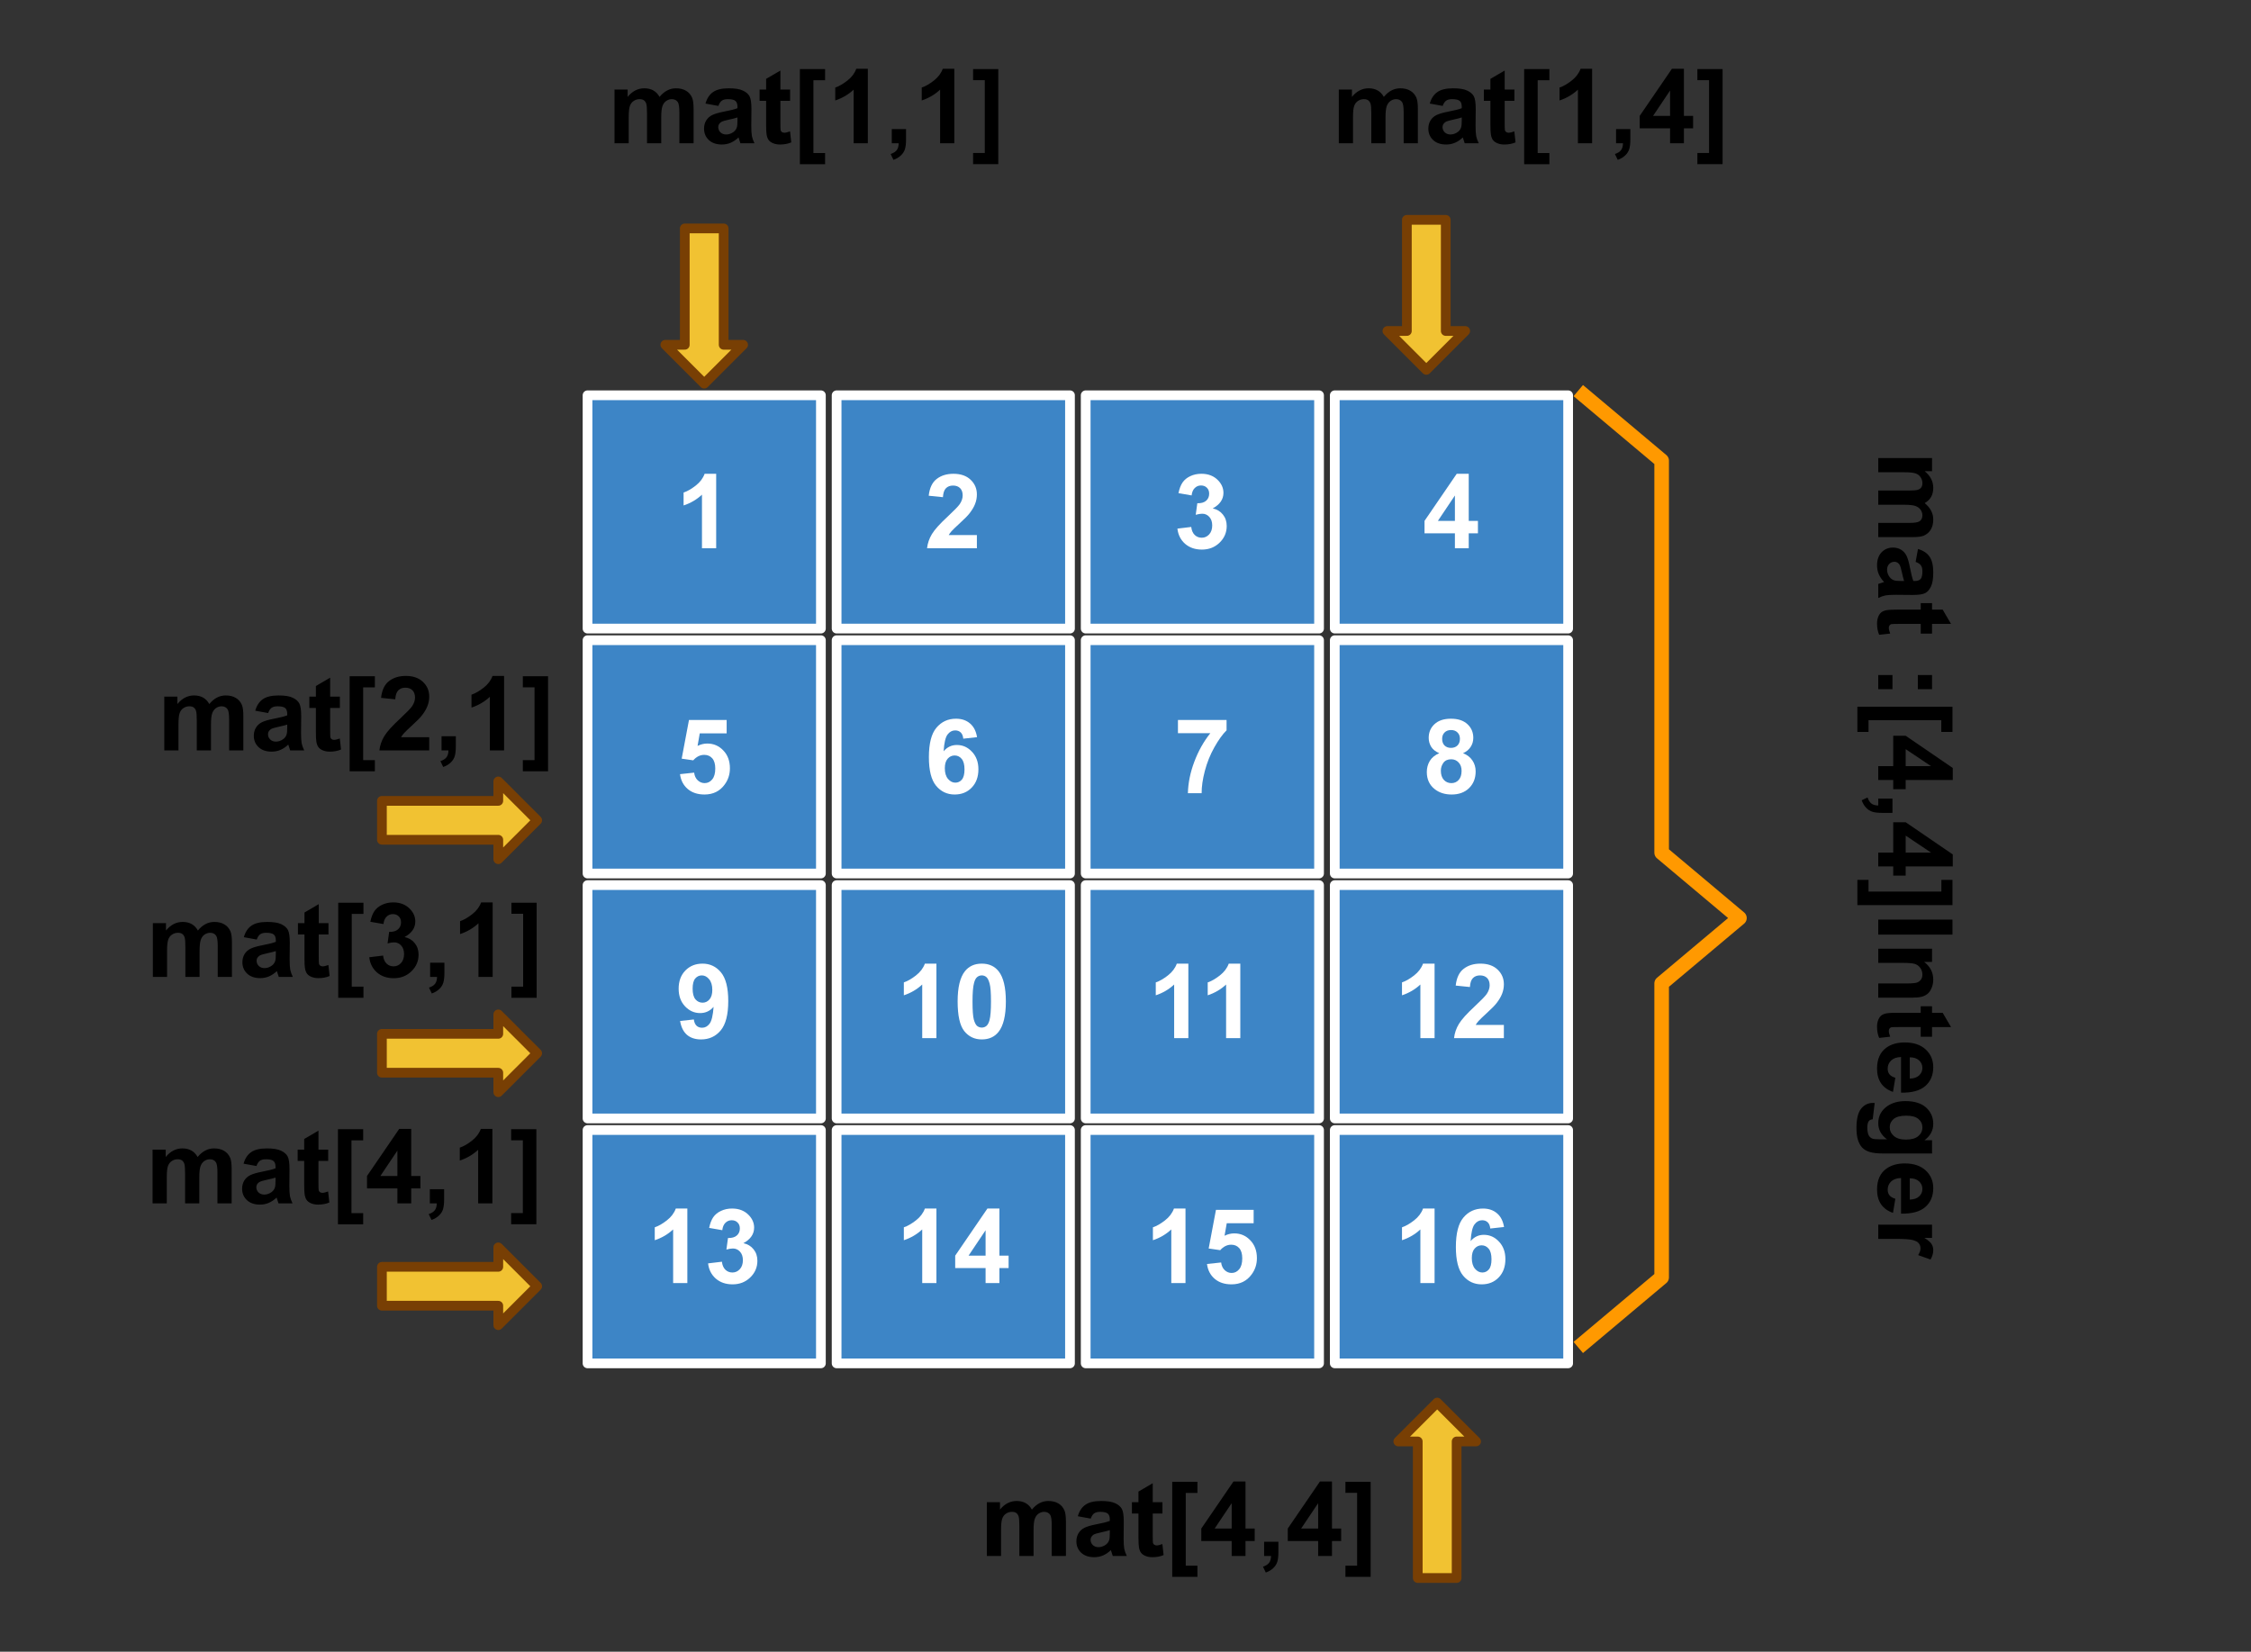 <svg version="1.1" viewBox="0.0 0.0 463.016 339.793" fill="none" stroke="none" stroke-linecap="square" stroke-miterlimit="10" xmlns:xlink="http://www.w3.org/1999/xlink" xmlns="http://www.w3.org/2000/svg"><rect x="0.0" y="0.0" width="463.016" height="339.793" fill="#333333" stroke="none"/><clipPath id="p.0"><path d="m0 0l463.016 0l0 339.793l-463.016 0l0 -339.793z" clip-rule="nonzero"/></clipPath><g clip-path="url(#p.0)"><path fill="#000000" fill-opacity="0.0" d="m0 0l463.016 0l0 339.793l-463.016 0z" fill-rule="evenodd"/><path fill="#3d85c6" d="m120.853 81.316l48 0l0 48l-48 0z" fill-rule="evenodd"/><path stroke="#ffffff" stroke-width="2.0" stroke-linejoin="round" stroke-linecap="butt" d="m120.853 81.316l48 0l0 48l-48 0z" fill-rule="evenodd"/><path fill="#ffffff" d="m147.313 112.796l-2.922 0l0 -11.031q-1.609 1.5 -3.781 2.219l0 -2.656q1.141 -0.375 2.484 -1.422q1.344 -1.047 1.844 -2.438l2.375 0l0 15.328z" fill-rule="nonzero"/><path fill="#3d85c6" d="m172.088 81.316l48.0 0l0 48l-48.0 0z" fill-rule="evenodd"/><path stroke="#ffffff" stroke-width="2.0" stroke-linejoin="round" stroke-linecap="butt" d="m172.088 81.316l48.0 0l0 48l-48.0 0z" fill-rule="evenodd"/><path fill="#ffffff" d="m200.938 110.078l0 2.719l-10.25 0q0.172 -1.547 1.0 -2.922q0.828 -1.375 3.297 -3.656q1.969 -1.844 2.422 -2.5q0.609 -0.906 0.609 -1.797q0 -0.969 -0.531 -1.5q-0.531 -0.531 -1.453 -0.531q-0.922 0 -1.469 0.562q-0.531 0.547 -0.609 1.828l-2.922 -0.297q0.266 -2.406 1.641 -3.453q1.375 -1.062 3.438 -1.062q2.25 0 3.531 1.219q1.297 1.219 1.297 3.031q0 1.031 -0.375 1.969q-0.359 0.922 -1.156 1.938q-0.531 0.688 -1.922 1.953q-1.375 1.266 -1.75 1.688q-0.375 0.422 -0.594 0.812l5.797 0z" fill-rule="nonzero"/><path fill="#3d85c6" d="m274.555 81.316l48.0 0l0 48l-48.0 0z" fill-rule="evenodd"/><path stroke="#ffffff" stroke-width="2.0" stroke-linejoin="round" stroke-linecap="butt" d="m274.555 81.316l48.0 0l0 48l-48.0 0z" fill-rule="evenodd"/><path fill="#ffffff" d="m299.265 112.796l0 -3.078l-6.25 0l0 -2.562l6.625 -9.688l2.469 0l0 9.688l1.891 0l0 2.562l-1.891 0l0 3.078l-2.844 0zm0 -5.641l0 -5.219l-3.5 5.219l3.5 0z" fill-rule="nonzero"/><path fill="#3d85c6" d="m223.32 81.316l48 0l0 48l-48 0z" fill-rule="evenodd"/><path stroke="#ffffff" stroke-width="2.0" stroke-linejoin="round" stroke-linecap="butt" d="m223.32 81.316l48 0l0 48l-48 0z" fill-rule="evenodd"/><path fill="#ffffff" d="m242.186 108.749l2.844 -0.344q0.125 1.078 0.719 1.656q0.594 0.562 1.438 0.562q0.906 0 1.531 -0.688q0.625 -0.688 0.625 -1.844q0 -1.109 -0.594 -1.75q-0.594 -0.656 -1.453 -0.656q-0.562 0 -1.344 0.219l0.328 -2.375q1.188 0.031 1.812 -0.516q0.625 -0.547 0.625 -1.453q0 -0.766 -0.469 -1.219q-0.453 -0.469 -1.219 -0.469q-0.75 0 -1.281 0.531q-0.531 0.516 -0.641 1.516l-2.703 -0.469q0.281 -1.375 0.844 -2.203q0.578 -0.828 1.594 -1.297q1.016 -0.484 2.281 -0.484q2.156 0 3.453 1.375q1.078 1.125 1.078 2.547q0 2.0 -2.203 3.203q1.312 0.281 2.094 1.266q0.781 0.969 0.781 2.359q0 2.0 -1.469 3.422q-1.453 1.422 -3.641 1.422q-2.078 0 -3.453 -1.188q-1.359 -1.203 -1.578 -3.125z" fill-rule="nonzero"/><path fill="#f1c232" d="m136.854 70.931l4.0 0l0 -23.937l8.0 0l0 23.937l4.0 0l-8.0 8.0z" fill-rule="evenodd"/><path stroke="#783f04" stroke-width="2.0" stroke-linejoin="round" stroke-linecap="butt" d="m136.854 70.931l4.0 0l0 -23.937l8.0 0l0 23.937l4.0 0l-8.0 8.0z" fill-rule="evenodd"/><path fill="#f1c232" d="m301.382 68.092l-8.0 8.0l-8.0 -8.0l4.0 0l0 -22.866l8.0 0l0 22.866z" fill-rule="evenodd"/><path stroke="#783f04" stroke-width="2.0" stroke-linejoin="round" stroke-linecap="butt" d="m301.382 68.092l-8.0 8.0l-8.0 -8.0l4.0 0l0 -22.866l8.0 0l0 22.866z" fill-rule="evenodd"/><path fill="#000000" fill-opacity="0.0" d="m116.087 -0.001l160.0 0l0 40.0l-160.0 0z" fill-rule="evenodd"/><path fill="#000000" d="m126.399 18.416l2.703 0l0 1.516q1.438 -1.766 3.438 -1.766q1.062 0 1.844 0.438q0.781 0.438 1.281 1.328q0.734 -0.891 1.578 -1.328q0.844 -0.438 1.797 -0.438q1.219 0 2.062 0.5q0.844 0.484 1.266 1.453q0.297 0.703 0.297 2.281l0 7.078l-2.922 0l0 -6.328q0 -1.641 -0.312 -2.125q-0.406 -0.625 -1.25 -0.625q-0.609 0 -1.156 0.375q-0.531 0.375 -0.781 1.109q-0.234 0.719 -0.234 2.281l0 5.312l-2.922 0l0 -6.062q0 -1.609 -0.156 -2.078q-0.156 -0.469 -0.484 -0.703q-0.328 -0.234 -0.891 -0.234q-0.672 0 -1.219 0.375q-0.547 0.359 -0.781 1.047q-0.234 0.688 -0.234 2.281l0 5.375l-2.922 0l0 -11.062zm21.37 3.375l-2.656 -0.484q0.453 -1.594 1.547 -2.359q1.094 -0.781 3.25 -0.781q1.953 0 2.906 0.469q0.969 0.453 1.359 1.172q0.391 0.719 0.391 2.625l-0.031 3.406q0 1.469 0.125 2.156q0.141 0.688 0.531 1.484l-2.891 0q-0.109 -0.297 -0.281 -0.859q-0.078 -0.266 -0.109 -0.344q-0.75 0.719 -1.609 1.094q-0.844 0.359 -1.812 0.359q-1.703 0 -2.688 -0.922q-0.984 -0.938 -0.984 -2.344q0 -0.938 0.438 -1.672q0.453 -0.734 1.25 -1.125q0.812 -0.391 2.344 -0.688q2.047 -0.391 2.844 -0.719l0 -0.297q0 -0.844 -0.422 -1.203q-0.422 -0.359 -1.578 -0.359q-0.781 0 -1.219 0.312q-0.438 0.312 -0.703 1.078zm3.922 2.375q-0.562 0.188 -1.781 0.453q-1.219 0.25 -1.594 0.5q-0.578 0.406 -0.578 1.031q0 0.625 0.453 1.078q0.469 0.438 1.172 0.438q0.797 0 1.516 -0.516q0.531 -0.406 0.688 -0.969q0.125 -0.375 0.125 -1.438l0 -0.578zm10.83 -5.75l0 2.328l-2.0 0l0 4.469q0 1.344 0.047 1.578q0.062 0.219 0.266 0.375q0.203 0.141 0.5 0.141q0.406 0 1.172 -0.281l0.25 2.266q-1.016 0.438 -2.312 0.438q-0.797 0 -1.438 -0.266q-0.625 -0.266 -0.922 -0.688q-0.297 -0.422 -0.406 -1.141q-0.094 -0.516 -0.094 -2.062l0 -4.828l-1.344 0l0 -2.328l1.344 0l0 -2.188l2.938 -1.719l0 3.906l2.0 0zm2.009 15.359l0 -19.562l5.188 0l0 2.297l-2.406 0l0 14.969l2.406 0l0 2.297l-5.188 0zm13.977 -4.297l-2.922 0l0 -11.031q-1.609 1.5 -3.781 2.219l0 -2.656q1.141 -0.375 2.484 -1.422q1.344 -1.047 1.844 -2.438l2.375 0l0 15.328zm4.924 -2.922l2.938 0l0 2.094q0 1.266 -0.219 2.0q-0.219 0.734 -0.828 1.312q-0.609 0.594 -1.547 0.922l-0.578 -1.203q0.891 -0.297 1.266 -0.812q0.375 -0.5 0.391 -1.391l-1.422 0l0 -2.922zm12.863 2.922l-2.922 0l0 -11.031q-1.609 1.5 -3.781 2.219l0 -2.656q1.141 -0.375 2.484 -1.422q1.344 -1.047 1.844 -2.438l2.375 0l0 15.328zm9.049 -15.266l0 19.562l-5.188 0l0 -2.297l2.406 0l0 -14.984l-2.406 0l0 -2.281l5.188 0z" fill-rule="nonzero"/><path fill="#000000" fill-opacity="0.0" d="m265.068 -0.001l136.0 0l0 40.0l-136.0 0z" fill-rule="evenodd"/><path fill="#000000" d="m275.381 18.416l2.703 0l0 1.516q1.438 -1.766 3.438 -1.766q1.062 0 1.844 0.438q0.781 0.438 1.281 1.328q0.734 -0.891 1.578 -1.328q0.844 -0.438 1.797 -0.438q1.219 0 2.062 0.5q0.844 0.484 1.266 1.453q0.297 0.703 0.297 2.281l0 7.078l-2.922 0l0 -6.328q0 -1.641 -0.312 -2.125q-0.406 -0.625 -1.25 -0.625q-0.609 0 -1.156 0.375q-0.531 0.375 -0.781 1.109q-0.234 0.719 -0.234 2.281l0 5.312l-2.922 0l0 -6.062q0 -1.609 -0.156 -2.078q-0.156 -0.469 -0.484 -0.703q-0.328 -0.234 -0.891 -0.234q-0.672 0 -1.219 0.375q-0.547 0.359 -0.781 1.047q-0.234 0.688 -0.234 2.281l0 5.375l-2.922 0l0 -11.062zm21.37 3.375l-2.656 -0.484q0.453 -1.594 1.547 -2.359q1.094 -0.781 3.25 -0.781q1.953 0 2.906 0.469q0.969 0.453 1.359 1.172q0.391 0.719 0.391 2.625l-0.031 3.406q0 1.469 0.125 2.156q0.141 0.688 0.531 1.484l-2.891 0q-0.109 -0.297 -0.281 -0.859q-0.078 -0.266 -0.109 -0.344q-0.75 0.719 -1.609 1.094q-0.844 0.359 -1.812 0.359q-1.703 0 -2.688 -0.922q-0.984 -0.938 -0.984 -2.344q0 -0.938 0.438 -1.672q0.453 -0.734 1.25 -1.125q0.812 -0.391 2.344 -0.688q2.047 -0.391 2.844 -0.719l0 -0.297q0 -0.844 -0.422 -1.203q-0.422 -0.359 -1.578 -0.359q-0.781 0 -1.219 0.312q-0.438 0.312 -0.703 1.078zm3.922 2.375q-0.562 0.188 -1.781 0.453q-1.219 0.25 -1.594 0.5q-0.578 0.406 -0.578 1.031q0 0.625 0.453 1.078q0.469 0.438 1.172 0.438q0.797 0 1.516 -0.516q0.531 -0.406 0.688 -0.969q0.125 -0.375 0.125 -1.438l0 -0.578zm10.83 -5.75l0 2.328l-2.0 0l0 4.469q0 1.344 0.047 1.578q0.062 0.219 0.266 0.375q0.203 0.141 0.5 0.141q0.406 0 1.172 -0.281l0.25 2.266q-1.016 0.438 -2.312 0.438q-0.797 0 -1.438 -0.266q-0.625 -0.266 -0.922 -0.688q-0.297 -0.422 -0.406 -1.141q-0.094 -0.516 -0.094 -2.062l0 -4.828l-1.344 0l0 -2.328l1.344 0l0 -2.188l2.938 -1.719l0 3.906l2.0 0zm2.009 15.359l0 -19.562l5.188 0l0 2.297l-2.406 0l0 14.969l2.406 0l0 2.297l-5.188 0zm13.977 -4.297l-2.922 0l0 -11.031q-1.609 1.5 -3.781 2.219l0 -2.656q1.141 -0.375 2.484 -1.422q1.344 -1.047 1.844 -2.438l2.375 0l0 15.328zm4.924 -2.922l2.938 0l0 2.094q0 1.266 -0.219 2.0q-0.219 0.734 -0.828 1.312q-0.609 0.594 -1.547 0.922l-0.578 -1.203q0.891 -0.297 1.266 -0.812q0.375 -0.5 0.391 -1.391l-1.422 0l0 -2.922zm11.113 2.922l0 -3.078l-6.25 0l0 -2.562l6.625 -9.688l2.469 0l0 9.688l1.891 0l0 2.562l-1.891 0l0 3.078l-2.844 0zm0 -5.641l0 -5.219l-3.5 5.219l3.5 0zm10.799 -9.625l0 19.562l-5.188 0l0 -2.297l2.406 0l0 -14.984l-2.406 0l0 -2.281l5.188 0z" fill-rule="nonzero"/><path fill="#000000" fill-opacity="0.0" d="m325.791 81.318l16.0 13.443l0 80.659l16.0 13.443l-16.0 13.443l0 60.494l-16.0 13.443" fill-rule="evenodd"/><path stroke="#ff9900" stroke-width="3.0" stroke-linejoin="round" stroke-linecap="butt" d="m325.791 81.318l16.0 13.443l0 80.659l16.0 13.443l-16.0 13.443l0 60.494l-16.0 13.443" fill-rule="evenodd"/><path fill="#000000" fill-opacity="0.0" d="m415.827 83.916l0 189.165l-48.0 0l0 -189.165z" fill-rule="evenodd"/><path fill="#000000" d="m397.409 94.229l0 2.703l-1.516 0q1.766 1.438 1.766 3.438q0 1.062 -0.438 1.844q-0.438 0.781 -1.328 1.281q0.891 0.734 1.328 1.578q0.438 0.844 0.438 1.797q0 1.219 -0.5 2.062q-0.484 0.844 -1.453 1.266q-0.703 0.297 -2.281 0.297l-7.078 0l0 -2.922l6.328 0q1.641 0 2.125 -0.312q0.625 -0.406 0.625 -1.25q0 -0.609 -0.375 -1.156q-0.375 -0.531 -1.109 -0.781q-0.719 -0.234 -2.281 -0.234l-5.312 0l0 -2.922l6.062 0q1.609 0 2.078 -0.156q0.469 -0.156 0.703 -0.484q0.234 -0.328 0.234 -0.891q0 -0.672 -0.375 -1.219q-0.359 -0.547 -1.047 -0.781q-0.688 -0.234 -2.281 -0.234l-5.375 0l0 -2.922l11.062 0zm-3.375 21.37l0.484 -2.656q1.594 0.453 2.359 1.547q0.781 1.094 0.781 3.25q0 1.953 -0.469 2.906q-0.453 0.969 -1.172 1.359q-0.719 0.391 -2.625 0.391l-3.406 -0.031q-1.469 0 -2.156 0.125q-0.688 0.141 -1.484 0.531l0 -2.891q0.297 -0.109 0.859 -0.281q0.266 -0.078 0.344 -0.109q-0.719 -0.75 -1.094 -1.609q-0.359 -0.844 -0.359 -1.812q0 -1.703 0.922 -2.688q0.938 -0.984 2.344 -0.984q0.938 0 1.672 0.438q0.734 0.453 1.125 1.25q0.391 0.812 0.688 2.344q0.391 2.047 0.719 2.844l0.297 0q0.844 0 1.203 -0.422q0.359 -0.422 0.359 -1.578q0 -0.781 -0.312 -1.219q-0.312 -0.438 -1.078 -0.703zm-2.375 3.922q-0.188 -0.562 -0.453 -1.781q-0.25 -1.219 -0.5 -1.594q-0.406 -0.578 -1.031 -0.578q-0.625 0 -1.078 0.453q-0.438 0.469 -0.438 1.172q0 0.797 0.516 1.516q0.406 0.531 0.969 0.688q0.375 0.125 1.438 0.125l0.578 0zm5.75 10.83l-2.328 0l0 -2.0l-4.469 0q-1.344 0 -1.578 0.047q-0.219 0.062 -0.375 0.266q-0.141 0.203 -0.141 0.5q0 0.406 0.281 1.172l-2.266 0.25q-0.438 -1.016 -0.438 -2.312q0 -0.797 0.266 -1.438q0.266 -0.625 0.688 -0.922q0.422 -0.297 1.141 -0.406q0.516 -0.094 2.062 -0.094l4.828 0l0 -1.344l2.328 0l0 1.344l2.188 0l1.719 2.938l-3.906 0l0 2.0zm-2.922 8.512l2.922 0l0 2.922l-2.922 0l0 -2.922zm-8.141 0l2.922 0l0 2.922l-2.922 0l0 -2.922zm-4.297 6.524l19.562 0l0 5.188l-2.297 0l0 -2.406l-14.969 0l0 2.406l-2.297 0l0 -5.188zm4.297 12.227l3.078 0l0 -6.25l2.562 0l9.688 6.625l0 2.469l-9.688 0l0 1.891l-2.562 0l0 -1.891l-3.078 0l0 -2.844zm5.641 0l5.219 0l-5.219 -3.5l0 3.5zm-2.719 6.674l0 2.938l-2.094 0q-1.266 0 -2.0 -0.219q-0.734 -0.219 -1.312 -0.828q-0.594 -0.609 -0.922 -1.547l1.203 -0.578q0.297 0.891 0.812 1.266q0.5 0.375 1.391 0.391l0 -1.422l2.922 0zm-2.922 11.113l3.078 0l0 -6.25l2.562 0l9.688 6.625l0 2.469l-9.688 0l0 1.891l-2.562 0l0 -1.891l-3.078 0l0 -2.844zm5.641 0l5.219 0l-5.219 -3.5l0 3.5zm9.625 10.799l-19.562 0l0 -5.188l2.297 0l0 2.406l14.984 0l0 -2.406l2.281 0l0 5.188zm-15.266 2.977l15.266 0l0 3.094l-15.266 0l0 -3.094zm0 16.066l0 -2.922l5.641 0q1.797 0 2.312 -0.188q0.531 -0.188 0.828 -0.609q0.297 -0.422 0.297 -1.016q0 -0.766 -0.422 -1.375q-0.422 -0.594 -1.109 -0.828q-0.688 -0.219 -2.531 -0.219l-5.016 0l0 -2.922l11.062 0l0 2.719l-1.625 0q1.875 1.438 1.875 3.641q0 0.969 -0.359 1.766q-0.344 0.812 -0.891 1.219q-0.531 0.406 -1.219 0.562q-0.688 0.172 -1.969 0.172l-6.875 0zm11.062 8.044l-2.328 0l0 -2.0l-4.469 0q-1.344 0 -1.578 0.047q-0.219 0.062 -0.375 0.266q-0.141 0.203 -0.141 0.5q0 0.406 0.281 1.172l-2.266 0.25q-0.438 -1.016 -0.438 -2.312q0 -0.797 0.266 -1.438q0.266 -0.625 0.688 -0.922q0.422 -0.297 1.141 -0.406q0.516 -0.094 2.062 -0.094l4.828 0l0 -1.344l2.328 0l0 1.344l2.188 0l1.719 2.938l-3.906 0l0 2.0zm-7.547 8.431l-0.484 2.906q-1.609 -0.547 -2.453 -1.766q-0.828 -1.219 -0.828 -3.031q0 -2.891 1.891 -4.281q1.5 -1.094 3.812 -1.094q2.75 0 4.297 1.438q1.562 1.438 1.562 3.641q0 2.469 -1.641 3.891q-1.625 1.422 -4.984 1.359l0 -7.328q-1.297 0.031 -2.031 0.703q-0.719 0.688 -0.719 1.703q0 0.688 0.375 1.156q0.375 0.469 1.203 0.703zm2.969 0.172q1.266 -0.031 1.922 -0.656q0.672 -0.625 0.672 -1.531q0 -0.953 -0.703 -1.578q-0.703 -0.625 -1.891 -0.609l0 4.375zm-7.219 5.018l-0.406 3.344q-0.578 0.078 -0.797 0.375q-0.312 0.422 -0.312 1.312q0 1.156 0.344 1.719q0.234 0.391 0.734 0.594q0.375 0.125 1.344 0.125l1.625 0q-1.797 -1.312 -1.797 -3.312q0 -2.219 1.891 -3.531q1.484 -1.016 3.703 -1.016q2.781 0 4.25 1.328q1.469 1.344 1.469 3.344q0 2.047 -1.797 3.375l1.547 0l0 2.734l-9.922 0q-1.969 0 -2.938 -0.328q-0.969 -0.312 -1.516 -0.891q-0.547 -0.578 -0.859 -1.562q-0.312 -0.969 -0.312 -2.453q0 -2.812 0.969 -4.0q0.953 -1.172 2.438 -1.172q0.141 0 0.344 0.016zm6.5 2.609q-1.766 0 -2.594 0.672q-0.812 0.688 -0.812 1.688q0 1.078 0.844 1.812q0.844 0.75 2.484 0.75q1.719 0 2.547 -0.719q0.844 -0.703 0.844 -1.781q0 -1.062 -0.828 -1.75q-0.812 -0.672 -2.484 -0.672zm-2.25 17.091l-0.484 2.906q-1.609 -0.547 -2.453 -1.766q-0.828 -1.219 -0.828 -3.031q0 -2.891 1.891 -4.281q1.5 -1.094 3.812 -1.094q2.75 0 4.297 1.438q1.562 1.438 1.562 3.641q0 2.469 -1.641 3.891q-1.625 1.422 -4.984 1.359l0 -7.328q-1.297 0.031 -2.031 0.703q-0.719 0.688 -0.719 1.703q0 0.688 0.375 1.156q0.375 0.469 1.203 0.703zm2.969 0.172q1.266 -0.031 1.922 -0.656q0.672 -0.625 0.672 -1.531q0 -0.953 -0.703 -1.578q-0.703 -0.625 -1.891 -0.609l0 4.375zm-6.484 8.08l0 -2.922l11.062 0l0 2.719l-1.578 0q1.125 0.703 1.469 1.25q0.359 0.562 0.359 1.266q0 1.0 -0.562 1.938l-2.547 -0.906q0.484 -0.75 0.484 -1.375q0 -0.625 -0.344 -1.047q-0.328 -0.422 -1.219 -0.672q-0.891 -0.25 -3.703 -0.25l-3.422 0z" fill-rule="nonzero"/><path fill="#3d85c6" d="m120.853 131.702l48 0l0 48.0l-48 0z" fill-rule="evenodd"/><path stroke="#ffffff" stroke-width="2.0" stroke-linejoin="round" stroke-linecap="butt" d="m120.853 131.702l48 0l0 48.0l-48 0z" fill-rule="evenodd"/><path fill="#ffffff" d="m139.875 159.26l2.906 -0.312q0.125 1.0 0.734 1.578q0.625 0.578 1.422 0.578q0.922 0 1.547 -0.75q0.641 -0.75 0.641 -2.25q0 -1.406 -0.625 -2.109q-0.625 -0.703 -1.641 -0.703q-1.266 0 -2.266 1.125l-2.375 -0.344l1.5 -7.953l7.75 0l0 2.75l-5.531 0l-0.453 2.578q0.984 -0.484 2.0 -0.484q1.953 0 3.297 1.422q1.359 1.406 1.359 3.672q0 1.891 -1.094 3.359q-1.484 2.031 -4.141 2.031q-2.109 0 -3.453 -1.141q-1.328 -1.141 -1.578 -3.047z" fill-rule="nonzero"/><path fill="#3d85c6" d="m172.088 131.702l48.0 0l0 48.0l-48.0 0z" fill-rule="evenodd"/><path stroke="#ffffff" stroke-width="2.0" stroke-linejoin="round" stroke-linecap="butt" d="m172.088 131.702l48.0 0l0 48.0l-48.0 0z" fill-rule="evenodd"/><path fill="#ffffff" d="m200.97 151.651l-2.828 0.312q-0.094 -0.875 -0.531 -1.281q-0.438 -0.422 -1.141 -0.422q-0.922 0 -1.562 0.844q-0.641 0.828 -0.812 3.453q1.094 -1.297 2.719 -1.297q1.828 0 3.125 1.406q1.312 1.391 1.312 3.594q0 2.344 -1.375 3.766q-1.359 1.422 -3.516 1.422q-2.312 0 -3.812 -1.797q-1.484 -1.797 -1.484 -5.891q0 -4.203 1.547 -6.047q1.562 -1.859 4.031 -1.859q1.75 0 2.891 0.984q1.141 0.969 1.438 2.812zm-6.625 6.391q0 1.422 0.656 2.203q0.656 0.766 1.5 0.766q0.812 0 1.344 -0.625q0.547 -0.641 0.547 -2.094q0 -1.484 -0.578 -2.172q-0.578 -0.703 -1.453 -0.703q-0.844 0 -1.438 0.672q-0.578 0.656 -0.578 1.953z" fill-rule="nonzero"/><path fill="#3d85c6" d="m274.555 131.702l48.0 0l0 48.0l-48.0 0z" fill-rule="evenodd"/><path stroke="#ffffff" stroke-width="2.0" stroke-linejoin="round" stroke-linecap="butt" d="m274.555 131.702l48.0 0l0 48.0l-48.0 0z" fill-rule="evenodd"/><path fill="#ffffff" d="m296.046 154.948q-1.141 -0.484 -1.656 -1.312q-0.516 -0.844 -0.516 -1.844q0 -1.703 1.188 -2.812q1.203 -1.125 3.391 -1.125q2.188 0 3.391 1.125q1.203 1.109 1.203 2.812q0 1.062 -0.562 1.891q-0.547 0.828 -1.547 1.266q1.266 0.5 1.922 1.484q0.672 0.984 0.672 2.266q0 2.109 -1.359 3.438q-1.344 1.312 -3.578 1.312q-2.078 0 -3.469 -1.094q-1.641 -1.281 -1.641 -3.531q0 -1.25 0.609 -2.281q0.625 -1.031 1.953 -1.594zm0.594 -2.953q0 0.875 0.5 1.375q0.5 0.484 1.312 0.484q0.844 0 1.344 -0.5q0.5 -0.5 0.5 -1.359q0 -0.828 -0.5 -1.312q-0.5 -0.5 -1.312 -0.5q-0.844 0 -1.344 0.5q-0.5 0.5 -0.5 1.312zm-0.266 6.547q0 1.203 0.609 1.891q0.625 0.672 1.562 0.672q0.906 0 1.5 -0.656q0.594 -0.656 0.594 -1.875q0 -1.078 -0.609 -1.719q-0.609 -0.656 -1.531 -0.656q-1.078 0 -1.609 0.734q-0.516 0.734 -0.516 1.609z" fill-rule="nonzero"/><path fill="#3d85c6" d="m223.32 131.702l48 0l0 48.0l-48 0z" fill-rule="evenodd"/><path stroke="#ffffff" stroke-width="2.0" stroke-linejoin="round" stroke-linecap="butt" d="m223.32 131.702l48 0l0 48.0l-48 0z" fill-rule="evenodd"/><path fill="#ffffff" d="m242.296 150.838l0 -2.719l10.0 0l0 2.125q-1.234 1.219 -2.516 3.5q-1.281 2.281 -1.953 4.859q-0.672 2.562 -0.656 4.578l-2.828 0q0.078 -3.172 1.312 -6.453q1.234 -3.297 3.297 -5.891l-6.656 0z" fill-rule="nonzero"/><path fill="#3d85c6" d="m120.853 182.088l48 0l0 48.0l-48 0z" fill-rule="evenodd"/><path stroke="#ffffff" stroke-width="2.0" stroke-linejoin="round" stroke-linecap="butt" d="m120.853 182.088l48 0l0 48.0l-48 0z" fill-rule="evenodd"/><path fill="#ffffff" d="m139.891 210.037l2.828 -0.312q0.109 0.859 0.547 1.281q0.438 0.422 1.156 0.422q0.906 0 1.531 -0.828q0.641 -0.844 0.828 -3.469q-1.109 1.281 -2.766 1.281q-1.797 0 -3.109 -1.391q-1.312 -1.391 -1.312 -3.625q0 -2.312 1.375 -3.734q1.391 -1.422 3.531 -1.422q2.312 0 3.797 1.797q1.5 1.797 1.5 5.906q0 4.188 -1.562 6.047q-1.547 1.844 -4.031 1.844q-1.797 0 -2.906 -0.953q-1.094 -0.953 -1.406 -2.844zm6.625 -6.391q0 -1.422 -0.656 -2.203q-0.641 -0.781 -1.5 -0.781q-0.812 0 -1.359 0.641q-0.531 0.641 -0.531 2.094q0 1.484 0.578 2.188q0.594 0.688 1.469 0.688q0.844 0 1.422 -0.672q0.578 -0.672 0.578 -1.953z" fill-rule="nonzero"/><path fill="#3d85c6" d="m172.088 182.088l48.0 0l0 48.0l-48.0 0z" fill-rule="evenodd"/><path stroke="#ffffff" stroke-width="2.0" stroke-linejoin="round" stroke-linecap="butt" d="m172.088 182.088l48.0 0l0 48.0l-48.0 0z" fill-rule="evenodd"/><path fill="#ffffff" d="m192.617 213.568l-2.922 0l0 -11.031q-1.609 1.5 -3.781 2.219l0 -2.656q1.141 -0.375 2.484 -1.422q1.344 -1.047 1.844 -2.438l2.375 0l0 15.328zm9.33 -15.328q2.219 0 3.469 1.578q1.484 1.875 1.484 6.219q0 4.328 -1.5 6.234q-1.234 1.562 -3.453 1.562q-2.234 0 -3.609 -1.719q-1.359 -1.719 -1.359 -6.109q0 -4.312 1.5 -6.203q1.25 -1.562 3.469 -1.562zm0 2.422q-0.531 0 -0.953 0.344q-0.422 0.344 -0.641 1.219q-0.312 1.125 -0.312 3.812q0 2.688 0.266 3.703q0.281 1.0 0.688 1.328q0.422 0.328 0.953 0.328q0.531 0 0.938 -0.328q0.422 -0.344 0.656 -1.219q0.297 -1.125 0.297 -3.812q0 -2.688 -0.281 -3.688q-0.266 -1.0 -0.672 -1.344q-0.406 -0.344 -0.938 -0.344z" fill-rule="nonzero"/><path fill="#3d85c6" d="m274.555 182.088l48.0 0l0 48.0l-48.0 0z" fill-rule="evenodd"/><path stroke="#ffffff" stroke-width="2.0" stroke-linejoin="round" stroke-linecap="butt" d="m274.555 182.088l48.0 0l0 48.0l-48.0 0z" fill-rule="evenodd"/><path fill="#ffffff" d="m295.084 213.568l-2.922 0l0 -11.031q-1.609 1.5 -3.781 2.219l0 -2.656q1.141 -0.375 2.484 -1.422q1.344 -1.047 1.844 -2.438l2.375 0l0 15.328zm14.252 -2.719l0 2.719l-10.25 0q0.172 -1.547 1.0 -2.922q0.828 -1.375 3.297 -3.656q1.969 -1.844 2.422 -2.5q0.609 -0.906 0.609 -1.797q0 -0.969 -0.531 -1.5q-0.531 -0.531 -1.453 -0.531q-0.922 0 -1.469 0.562q-0.531 0.547 -0.609 1.828l-2.922 -0.297q0.266 -2.406 1.641 -3.453q1.375 -1.062 3.438 -1.062q2.25 0 3.531 1.219q1.297 1.219 1.297 3.031q0 1.031 -0.375 1.969q-0.359 0.922 -1.156 1.938q-0.531 0.688 -1.922 1.953q-1.375 1.266 -1.75 1.688q-0.375 0.422 -0.594 0.812l5.797 0z" fill-rule="nonzero"/><path fill="#3d85c6" d="m223.32 182.088l48 0l0 48.0l-48 0z" fill-rule="evenodd"/><path stroke="#ffffff" stroke-width="2.0" stroke-linejoin="round" stroke-linecap="butt" d="m223.32 182.088l48 0l0 48.0l-48 0z" fill-rule="evenodd"/><path fill="#ffffff" d="m244.438 213.568l-2.922 0l0 -11.031q-1.609 1.5 -3.781 2.219l0 -2.656q1.141 -0.375 2.484 -1.422q1.344 -1.047 1.844 -2.438l2.375 0l0 15.328zm10.685 0l-2.922 0l0 -11.031q-1.609 1.5 -3.781 2.219l0 -2.656q1.141 -0.375 2.484 -1.422q1.344 -1.047 1.844 -2.438l2.375 0l0 15.328z" fill-rule="nonzero"/><path fill="#3d85c6" d="m120.853 232.474l48 0l0 48.0l-48 0z" fill-rule="evenodd"/><path stroke="#ffffff" stroke-width="2.0" stroke-linejoin="round" stroke-linecap="butt" d="m120.853 232.474l48 0l0 48.0l-48 0z" fill-rule="evenodd"/><path fill="#ffffff" d="m141.382 263.954l-2.922 0l0 -11.031q-1.609 1.5 -3.781 2.219l0 -2.656q1.141 -0.375 2.484 -1.422q1.344 -1.047 1.844 -2.438l2.375 0l0 15.328zm4.268 -4.047l2.844 -0.344q0.125 1.078 0.719 1.656q0.594 0.562 1.438 0.562q0.906 0 1.531 -0.688q0.625 -0.688 0.625 -1.844q0 -1.109 -0.594 -1.75q-0.594 -0.656 -1.453 -0.656q-0.562 0 -1.344 0.219l0.328 -2.375q1.188 0.031 1.812 -0.516q0.625 -0.547 0.625 -1.453q0 -0.766 -0.469 -1.219q-0.453 -0.469 -1.219 -0.469q-0.75 0 -1.281 0.531q-0.531 0.516 -0.641 1.516l-2.703 -0.469q0.281 -1.375 0.844 -2.203q0.578 -0.828 1.594 -1.297q1.016 -0.484 2.281 -0.484q2.156 0 3.453 1.375q1.078 1.125 1.078 2.547q0 2.0 -2.203 3.203q1.312 0.281 2.094 1.266q0.781 0.969 0.781 2.359q0 2.0 -1.469 3.422q-1.453 1.422 -3.641 1.422q-2.078 0 -3.453 -1.188q-1.359 -1.203 -1.578 -3.125z" fill-rule="nonzero"/><path fill="#3d85c6" d="m172.088 232.474l48.0 0l0 48.0l-48.0 0z" fill-rule="evenodd"/><path stroke="#ffffff" stroke-width="2.0" stroke-linejoin="round" stroke-linecap="butt" d="m172.088 232.474l48.0 0l0 48.0l-48.0 0z" fill-rule="evenodd"/><path fill="#ffffff" d="m192.617 263.954l-2.922 0l0 -11.031q-1.609 1.5 -3.781 2.219l0 -2.656q1.141 -0.375 2.484 -1.422q1.344 -1.047 1.844 -2.438l2.375 0l0 15.328zm10.112 0l0 -3.078l-6.25 0l0 -2.562l6.625 -9.688l2.469 0l0 9.688l1.891 0l0 2.562l-1.891 0l0 3.078l-2.844 0zm0 -5.641l0 -5.219l-3.5 5.219l3.5 0z" fill-rule="nonzero"/><path fill="#3d85c6" d="m274.555 232.474l48.0 0l0 48.0l-48.0 0z" fill-rule="evenodd"/><path stroke="#ffffff" stroke-width="2.0" stroke-linejoin="round" stroke-linecap="butt" d="m274.555 232.474l48.0 0l0 48.0l-48.0 0z" fill-rule="evenodd"/><path fill="#ffffff" d="m295.084 263.954l-2.922 0l0 -11.031q-1.609 1.5 -3.781 2.219l0 -2.656q1.141 -0.375 2.484 -1.422q1.344 -1.047 1.844 -2.438l2.375 0l0 15.328zm14.284 -11.531l-2.828 0.312q-0.094 -0.875 -0.531 -1.281q-0.438 -0.422 -1.141 -0.422q-0.922 0 -1.562 0.844q-0.641 0.828 -0.812 3.453q1.094 -1.297 2.719 -1.297q1.828 0 3.125 1.406q1.312 1.391 1.312 3.594q0 2.344 -1.375 3.766q-1.359 1.422 -3.516 1.422q-2.312 0 -3.812 -1.797q-1.484 -1.797 -1.484 -5.891q0 -4.203 1.547 -6.047q1.562 -1.859 4.031 -1.859q1.75 0 2.891 0.984q1.141 0.969 1.438 2.812zm-6.625 6.391q0 1.422 0.656 2.203q0.656 0.766 1.5 0.766q0.812 0 1.344 -0.625q0.547 -0.641 0.547 -2.094q0 -1.484 -0.578 -2.172q-0.578 -0.703 -1.453 -0.703q-0.844 0 -1.438 0.672q-0.578 0.656 -0.578 1.953z" fill-rule="nonzero"/><path fill="#3d85c6" d="m223.32 232.474l48 0l0 48.0l-48 0z" fill-rule="evenodd"/><path stroke="#ffffff" stroke-width="2.0" stroke-linejoin="round" stroke-linecap="butt" d="m223.32 232.474l48 0l0 48.0l-48 0z" fill-rule="evenodd"/><path fill="#ffffff" d="m243.849 263.954l-2.922 0l0 -11.031q-1.609 1.5 -3.781 2.219l0 -2.656q1.141 -0.375 2.484 -1.422q1.344 -1.047 1.844 -2.438l2.375 0l0 15.328zm4.424 -3.922l2.906 -0.312q0.125 1.0 0.734 1.578q0.625 0.578 1.422 0.578q0.922 0 1.547 -0.75q0.641 -0.75 0.641 -2.25q0 -1.406 -0.625 -2.109q-0.625 -0.703 -1.641 -0.703q-1.266 0 -2.266 1.125l-2.375 -0.344l1.5 -7.953l7.75 0l0 2.75l-5.531 0l-0.453 2.578q0.984 -0.484 2.0 -0.484q1.953 0 3.297 1.422q1.359 1.406 1.359 3.672q0 1.891 -1.094 3.359q-1.484 2.031 -4.141 2.031q-2.109 0 -3.453 -1.141q-1.328 -1.141 -1.578 -3.047z" fill-rule="nonzero"/><path fill="#f1c232" d="m303.621 296.54l-8.0 -8.0l-8.0 8.0l4.0 0l0 28.095l8.0 0l0 -28.095z" fill-rule="evenodd"/><path stroke="#783f04" stroke-width="2.0" stroke-linejoin="round" stroke-linecap="butt" d="m303.621 296.54l-8.0 -8.0l-8.0 8.0l4.0 0l0 28.095l8.0 0l0 -28.095z" fill-rule="evenodd"/><path fill="#000000" fill-opacity="0.0" d="m156.458 290.619l136.0 0l0 31.937l-136.0 0z" fill-rule="evenodd"/><path fill="#000000" d="m202.988 309.037l2.703 0l0 1.516q1.438 -1.766 3.438 -1.766q1.062 0 1.844 0.438q0.781 0.438 1.281 1.328q0.734 -0.891 1.578 -1.328q0.844 -0.438 1.797 -0.438q1.219 0 2.062 0.5q0.844 0.484 1.266 1.453q0.297 0.703 0.297 2.281l0 7.078l-2.922 0l0 -6.328q0 -1.641 -0.312 -2.125q-0.406 -0.625 -1.25 -0.625q-0.609 0 -1.156 0.375q-0.531 0.375 -0.781 1.109q-0.234 0.719 -0.234 2.281l0 5.312l-2.922 0l0 -6.062q0 -1.609 -0.156 -2.078q-0.156 -0.469 -0.484 -0.703q-0.328 -0.234 -0.891 -0.234q-0.672 0 -1.219 0.375q-0.547 0.359 -0.781 1.047q-0.234 0.688 -0.234 2.281l0 5.375l-2.922 0l0 -11.062zm21.37 3.375l-2.656 -0.484q0.453 -1.594 1.547 -2.359q1.094 -0.781 3.25 -0.781q1.953 0 2.906 0.469q0.969 0.453 1.359 1.172q0.391 0.719 0.391 2.625l-0.031 3.406q0 1.469 0.125 2.156q0.141 0.688 0.531 1.484l-2.891 0q-0.109 -0.297 -0.281 -0.859q-0.078 -0.266 -0.109 -0.344q-0.75 0.719 -1.609 1.094q-0.844 0.359 -1.812 0.359q-1.703 0 -2.688 -0.922q-0.984 -0.938 -0.984 -2.344q0 -0.938 0.438 -1.672q0.453 -0.734 1.25 -1.125q0.812 -0.391 2.344 -0.688q2.047 -0.391 2.844 -0.719l0 -0.297q0 -0.844 -0.422 -1.203q-0.422 -0.359 -1.578 -0.359q-0.781 0 -1.219 0.312q-0.438 0.312 -0.703 1.078zm3.922 2.375q-0.562 0.188 -1.781 0.453q-1.219 0.25 -1.594 0.5q-0.578 0.406 -0.578 1.031q0 0.625 0.453 1.078q0.469 0.438 1.172 0.438q0.797 0 1.516 -0.516q0.531 -0.406 0.688 -0.969q0.125 -0.375 0.125 -1.438l0 -0.578zm10.83 -5.75l0 2.328l-2.0 0l0 4.469q0 1.344 0.047 1.578q0.062 0.219 0.266 0.375q0.203 0.141 0.5 0.141q0.406 0 1.172 -0.281l0.25 2.266q-1.016 0.438 -2.312 0.438q-0.797 0 -1.438 -0.266q-0.625 -0.266 -0.922 -0.688q-0.297 -0.422 -0.406 -1.141q-0.094 -0.516 -0.094 -2.062l0 -4.828l-1.344 0l0 -2.328l1.344 0l0 -2.188l2.938 -1.719l0 3.906l2.0 0zm2.009 15.359l0 -19.562l5.188 0l0 2.297l-2.406 0l0 14.969l2.406 0l0 2.297l-5.188 0zm12.227 -4.297l0 -3.078l-6.25 0l0 -2.562l6.625 -9.688l2.469 0l0 9.688l1.891 0l0 2.562l-1.891 0l0 3.078l-2.844 0zm0 -5.641l0 -5.219l-3.5 5.219l3.5 0zm6.674 2.719l2.938 0l0 2.094q0 1.266 -0.219 2.0q-0.219 0.734 -0.828 1.312q-0.609 0.594 -1.547 0.922l-0.578 -1.203q0.891 -0.297 1.266 -0.812q0.375 -0.5 0.391 -1.391l-1.422 0l0 -2.922zm11.113 2.922l0 -3.078l-6.25 0l0 -2.562l6.625 -9.688l2.469 0l0 9.688l1.891 0l0 2.562l-1.891 0l0 3.078l-2.844 0zm0 -5.641l0 -5.219l-3.5 5.219l3.5 0zm10.799 -9.625l0 19.562l-5.188 0l0 -2.297l2.406 0l0 -14.984l-2.406 0l0 -2.281l5.188 0z" fill-rule="nonzero"/><path fill="#f1c232" d="m102.495 176.755l0 -4.0l-23.937 0l0 -8.0l23.937 0l0 -4.0l8.0 8.0z" fill-rule="evenodd"/><path stroke="#783f04" stroke-width="2.0" stroke-linejoin="round" stroke-linecap="butt" d="m102.495 176.755l0 -4.0l-23.937 0l0 -8.0l23.937 0l0 -4.0l8.0 8.0z" fill-rule="evenodd"/><path fill="#000000" fill-opacity="0.0" d="m23.475 124.9l103.339 0l0 40l-103.339 0z" fill-rule="evenodd"/><path fill="#000000" d="m33.788 143.318l2.703 0l0 1.516q1.438 -1.766 3.438 -1.766q1.062 0 1.844 0.438q0.781 0.438 1.281 1.328q0.734 -0.891 1.578 -1.328q0.844 -0.438 1.797 -0.438q1.219 0 2.062 0.5q0.844 0.484 1.266 1.453q0.297 0.703 0.297 2.281l0 7.078l-2.922 0l0 -6.328q0 -1.641 -0.312 -2.125q-0.406 -0.625 -1.25 -0.625q-0.609 0 -1.156 0.375q-0.531 0.375 -0.781 1.109q-0.234 0.719 -0.234 2.281l0 5.312l-2.922 0l0 -6.062q0 -1.609 -0.156 -2.078q-0.156 -0.469 -0.484 -0.703q-0.328 -0.234 -0.891 -0.234q-0.672 0 -1.219 0.375q-0.547 0.359 -0.781 1.047q-0.234 0.688 -0.234 2.281l0 5.375l-2.922 0l0 -11.062zm21.37 3.375l-2.656 -0.484q0.453 -1.594 1.547 -2.359q1.094 -0.781 3.25 -0.781q1.953 0 2.906 0.469q0.969 0.453 1.359 1.172q0.391 0.719 0.391 2.625l-0.031 3.406q0 1.469 0.125 2.156q0.141 0.688 0.531 1.484l-2.891 0q-0.109 -0.297 -0.281 -0.859q-0.078 -0.266 -0.109 -0.344q-0.75 0.719 -1.609 1.094q-0.844 0.359 -1.812 0.359q-1.703 0 -2.688 -0.922q-0.984 -0.938 -0.984 -2.344q0 -0.938 0.438 -1.672q0.453 -0.734 1.25 -1.125q0.812 -0.391 2.344 -0.688q2.047 -0.391 2.844 -0.719l0 -0.297q0 -0.844 -0.422 -1.203q-0.422 -0.359 -1.578 -0.359q-0.781 0 -1.219 0.312q-0.438 0.312 -0.703 1.078zm3.922 2.375q-0.562 0.188 -1.781 0.453q-1.219 0.25 -1.594 0.5q-0.578 0.406 -0.578 1.031q0 0.625 0.453 1.078q0.469 0.438 1.172 0.438q0.797 0 1.516 -0.516q0.531 -0.406 0.688 -0.969q0.125 -0.375 0.125 -1.438l0 -0.578zm10.83 -5.75l0 2.328l-2.0 0l0 4.469q0 1.344 0.047 1.578q0.062 0.219 0.266 0.375q0.203 0.141 0.5 0.141q0.406 0 1.172 -0.281l0.25 2.266q-1.016 0.438 -2.312 0.438q-0.797 0 -1.438 -0.266q-0.625 -0.266 -0.922 -0.688q-0.297 -0.422 -0.406 -1.141q-0.094 -0.516 -0.094 -2.062l0 -4.828l-1.344 0l0 -2.328l1.344 0l0 -2.188l2.938 -1.719l0 3.906l2.0 0zm2.009 15.359l0 -19.562l5.188 0l0 2.297l-2.406 0l0 14.969l2.406 0l0 2.297l-5.188 0zm16.368 -7.016l0 2.719l-10.25 0q0.172 -1.547 1.0 -2.922q0.828 -1.375 3.297 -3.656q1.969 -1.844 2.422 -2.5q0.609 -0.906 0.609 -1.797q0 -0.969 -0.531 -1.5q-0.531 -0.531 -1.453 -0.531q-0.922 0 -1.469 0.562q-0.531 0.547 -0.609 1.828l-2.922 -0.297q0.266 -2.406 1.641 -3.453q1.375 -1.062 3.438 -1.062q2.25 0 3.531 1.219q1.297 1.219 1.297 3.031q0 1.031 -0.375 1.969q-0.359 0.922 -1.156 1.938q-0.531 0.688 -1.922 1.953q-1.375 1.266 -1.75 1.688q-0.375 0.422 -0.594 0.812l5.797 0zm2.534 -0.203l2.938 0l0 2.094q0 1.266 -0.219 2.0q-0.219 0.734 -0.828 1.312q-0.609 0.594 -1.547 0.922l-0.578 -1.203q0.891 -0.297 1.266 -0.812q0.375 -0.5 0.391 -1.391l-1.422 0l0 -2.922zm12.863 2.922l-2.922 0l0 -11.031q-1.609 1.5 -3.781 2.219l0 -2.656q1.141 -0.375 2.484 -1.422q1.344 -1.047 1.844 -2.438l2.375 0l0 15.328zm9.049 -15.266l0 19.562l-5.188 0l0 -2.297l2.406 0l0 -14.984l-2.406 0l0 -2.281l5.188 0z" fill-rule="nonzero"/><path fill="#000000" fill-opacity="0.0" d="m6.68 218.085l114.173 0l0 31.937l-114.173 0z" fill-rule="evenodd"/><path fill="#000000" d="m31.383 236.503l2.703 0l0 1.516q1.438 -1.766 3.438 -1.766q1.062 0 1.844 0.438q0.781 0.438 1.281 1.328q0.734 -0.891 1.578 -1.328q0.844 -0.438 1.797 -0.438q1.219 0 2.062 0.5q0.844 0.484 1.266 1.453q0.297 0.703 0.297 2.281l0 7.078l-2.922 0l0 -6.328q0 -1.641 -0.312 -2.125q-0.406 -0.625 -1.25 -0.625q-0.609 0 -1.156 0.375q-0.531 0.375 -0.781 1.109q-0.234 0.719 -0.234 2.281l0 5.312l-2.922 0l0 -6.062q0 -1.609 -0.156 -2.078q-0.156 -0.469 -0.484 -0.703q-0.328 -0.234 -0.891 -0.234q-0.672 0 -1.219 0.375q-0.547 0.359 -0.781 1.047q-0.234 0.688 -0.234 2.281l0 5.375l-2.922 0l0 -11.062zm21.37 3.375l-2.656 -0.484q0.453 -1.594 1.547 -2.359q1.094 -0.781 3.25 -0.781q1.953 0 2.906 0.469q0.969 0.453 1.359 1.172q0.391 0.719 0.391 2.625l-0.031 3.406q0 1.469 0.125 2.156q0.141 0.688 0.531 1.484l-2.891 0q-0.109 -0.297 -0.281 -0.859q-0.078 -0.266 -0.109 -0.344q-0.75 0.719 -1.609 1.094q-0.844 0.359 -1.812 0.359q-1.703 0 -2.688 -0.922q-0.984 -0.938 -0.984 -2.344q0 -0.938 0.438 -1.672q0.453 -0.734 1.25 -1.125q0.812 -0.391 2.344 -0.688q2.047 -0.391 2.844 -0.719l0 -0.297q0 -0.844 -0.422 -1.203q-0.422 -0.359 -1.578 -0.359q-0.781 0 -1.219 0.312q-0.438 0.312 -0.703 1.078zm3.922 2.375q-0.562 0.188 -1.781 0.453q-1.219 0.25 -1.594 0.5q-0.578 0.406 -0.578 1.031q0 0.625 0.453 1.078q0.469 0.438 1.172 0.438q0.797 0 1.516 -0.516q0.531 -0.406 0.688 -0.969q0.125 -0.375 0.125 -1.438l0 -0.578zm10.83 -5.75l0 2.328l-2.0 0l0 4.469q0 1.344 0.047 1.578q0.062 0.219 0.266 0.375q0.203 0.141 0.5 0.141q0.406 0 1.172 -0.281l0.25 2.266q-1.016 0.438 -2.312 0.438q-0.797 0 -1.437 -0.266q-0.625 -0.266 -0.922 -0.688q-0.297 -0.422 -0.406 -1.141q-0.094 -0.516 -0.094 -2.062l0 -4.828l-1.344 0l0 -2.328l1.344 0l0 -2.188l2.937 -1.719l0 3.906l2.0 0zm2.009 15.359l0 -19.562l5.188 0l0 2.297l-2.406 0l0 14.969l2.406 0l0 2.297l-5.188 0zm12.227 -4.297l0 -3.078l-6.25 0l0 -2.562l6.625 -9.688l2.469 0l0 9.688l1.891 0l0 2.562l-1.891 0l0 3.078l-2.844 0zm0 -5.641l0 -5.219l-3.5 5.219l3.5 0zm6.674 2.719l2.938 0l0 2.094q0 1.266 -0.219 2.0q-0.219 0.734 -0.828 1.312q-0.609 0.594 -1.547 0.922l-0.578 -1.203q0.891 -0.297 1.266 -0.812q0.375 -0.5 0.391 -1.391l-1.422 0l0 -2.922zm12.863 2.922l-2.922 0l0 -11.031q-1.609 1.5 -3.781 2.219l0 -2.656q1.141 -0.375 2.484 -1.422q1.344 -1.047 1.844 -2.438l2.375 0l0 15.328zm9.049 -15.266l0 19.562l-5.188 0l0 -2.297l2.406 0l0 -14.984l-2.406 0l0 -2.281l5.188 0z" fill-rule="nonzero"/><path fill="#f1c232" d="m102.495 224.685l0 -4.0l-23.937 0l0 -8.0l23.937 0l0 -4.0l8.0 8.0z" fill-rule="evenodd"/><path stroke="#783f04" stroke-width="2.0" stroke-linejoin="round" stroke-linecap="butt" d="m102.495 224.685l0 -4.0l-23.937 0l0 -8.0l23.937 0l0 -4.0l8.0 8.0z" fill-rule="evenodd"/><path fill="#000000" fill-opacity="0.0" d="m21.129 171.493l108.031 0l0 40.0l-108.031 0z" fill-rule="evenodd"/><path fill="#000000" d="m31.441 189.911l2.703 0l0 1.516q1.438 -1.766 3.438 -1.766q1.062 0 1.844 0.438q0.781 0.438 1.281 1.328q0.734 -0.891 1.578 -1.328q0.844 -0.438 1.797 -0.438q1.219 0 2.062 0.5q0.844 0.484 1.266 1.453q0.297 0.703 0.297 2.281l0 7.078l-2.922 0l0 -6.328q0 -1.641 -0.312 -2.125q-0.406 -0.625 -1.25 -0.625q-0.609 0 -1.156 0.375q-0.531 0.375 -0.781 1.109q-0.234 0.719 -0.234 2.281l0 5.312l-2.922 0l0 -6.062q0 -1.609 -0.156 -2.078q-0.156 -0.469 -0.484 -0.703q-0.328 -0.234 -0.891 -0.234q-0.672 0 -1.219 0.375q-0.547 0.359 -0.781 1.047q-0.234 0.688 -0.234 2.281l0 5.375l-2.922 0l0 -11.062zm21.37 3.375l-2.656 -0.484q0.453 -1.594 1.547 -2.359q1.094 -0.781 3.25 -0.781q1.953 0 2.906 0.469q0.969 0.453 1.359 1.172q0.391 0.719 0.391 2.625l-0.031 3.406q0 1.469 0.125 2.156q0.141 0.688 0.531 1.484l-2.891 0q-0.109 -0.297 -0.281 -0.859q-0.078 -0.266 -0.109 -0.344q-0.75 0.719 -1.609 1.094q-0.844 0.359 -1.812 0.359q-1.703 0 -2.688 -0.922q-0.984 -0.938 -0.984 -2.344q0 -0.938 0.438 -1.672q0.453 -0.734 1.25 -1.125q0.812 -0.391 2.344 -0.688q2.047 -0.391 2.844 -0.719l0 -0.297q0 -0.844 -0.422 -1.203q-0.422 -0.359 -1.578 -0.359q-0.781 0 -1.219 0.312q-0.438 0.312 -0.703 1.078zm3.922 2.375q-0.562 0.188 -1.781 0.453q-1.219 0.25 -1.594 0.5q-0.578 0.406 -0.578 1.031q0 0.625 0.453 1.078q0.469 0.438 1.172 0.438q0.797 0 1.516 -0.516q0.531 -0.406 0.688 -0.969q0.125 -0.375 0.125 -1.438l0 -0.578zm10.83 -5.75l0 2.328l-2.0 0l0 4.469q0 1.344 0.047 1.578q0.062 0.219 0.266 0.375q0.203 0.141 0.5 0.141q0.406 0 1.172 -0.281l0.25 2.266q-1.016 0.438 -2.312 0.438q-0.797 0 -1.438 -0.266q-0.625 -0.266 -0.922 -0.688q-0.297 -0.422 -0.406 -1.141q-0.094 -0.516 -0.094 -2.062l0 -4.828l-1.344 0l0 -2.328l1.344 0l0 -2.188l2.938 -1.719l0 3.906l2.0 0zm2.009 15.359l0 -19.562l5.188 0l0 2.297l-2.406 0l0 14.969l2.406 0l0 2.297l-5.188 0zm6.384 -8.344l2.844 -0.344q0.125 1.078 0.719 1.656q0.594 0.562 1.438 0.562q0.906 0 1.531 -0.688q0.625 -0.688 0.625 -1.844q0 -1.109 -0.594 -1.75q-0.594 -0.656 -1.453 -0.656q-0.562 0 -1.344 0.219l0.328 -2.375q1.188 0.031 1.812 -0.516q0.625 -0.547 0.625 -1.453q0 -0.766 -0.469 -1.219q-0.453 -0.469 -1.219 -0.469q-0.75 0 -1.281 0.531q-0.531 0.516 -0.641 1.516l-2.703 -0.469q0.281 -1.375 0.844 -2.203q0.578 -0.828 1.594 -1.297q1.016 -0.484 2.281 -0.484q2.156 0 3.453 1.375q1.078 1.125 1.078 2.547q0 2.0 -2.203 3.203q1.312 0.281 2.094 1.266q0.781 0.969 0.781 2.359q0 2.0 -1.469 3.422q-1.453 1.422 -3.641 1.422q-2.078 0 -3.453 -1.188q-1.359 -1.203 -1.578 -3.125zm12.518 1.125l2.938 0l0 2.094q0 1.266 -0.219 2.0q-0.219 0.734 -0.828 1.312q-0.609 0.594 -1.547 0.922l-0.578 -1.203q0.891 -0.297 1.266 -0.812q0.375 -0.5 0.391 -1.391l-1.422 0l0 -2.922zm12.863 2.922l-2.922 0l0 -11.031q-1.609 1.5 -3.781 2.219l0 -2.656q1.141 -0.375 2.484 -1.422q1.344 -1.047 1.844 -2.438l2.375 0l0 15.328zm9.049 -15.266l0 19.562l-5.188 0l0 -2.297l2.406 0l0 -14.984l-2.406 0l0 -2.281l5.188 0z" fill-rule="nonzero"/><path fill="#f1c232" d="m102.495 272.615l0 -4.0l-23.937 0l0 -8.0l23.937 0l0 -4.0l8.0 8.0z" fill-rule="evenodd"/><path stroke="#783f04" stroke-width="2.0" stroke-linejoin="round" stroke-linecap="butt" d="m102.495 272.615l0 -4.0l-23.937 0l0 -8.0l23.937 0l0 -4.0l8.0 8.0z" fill-rule="evenodd"/></g></svg>